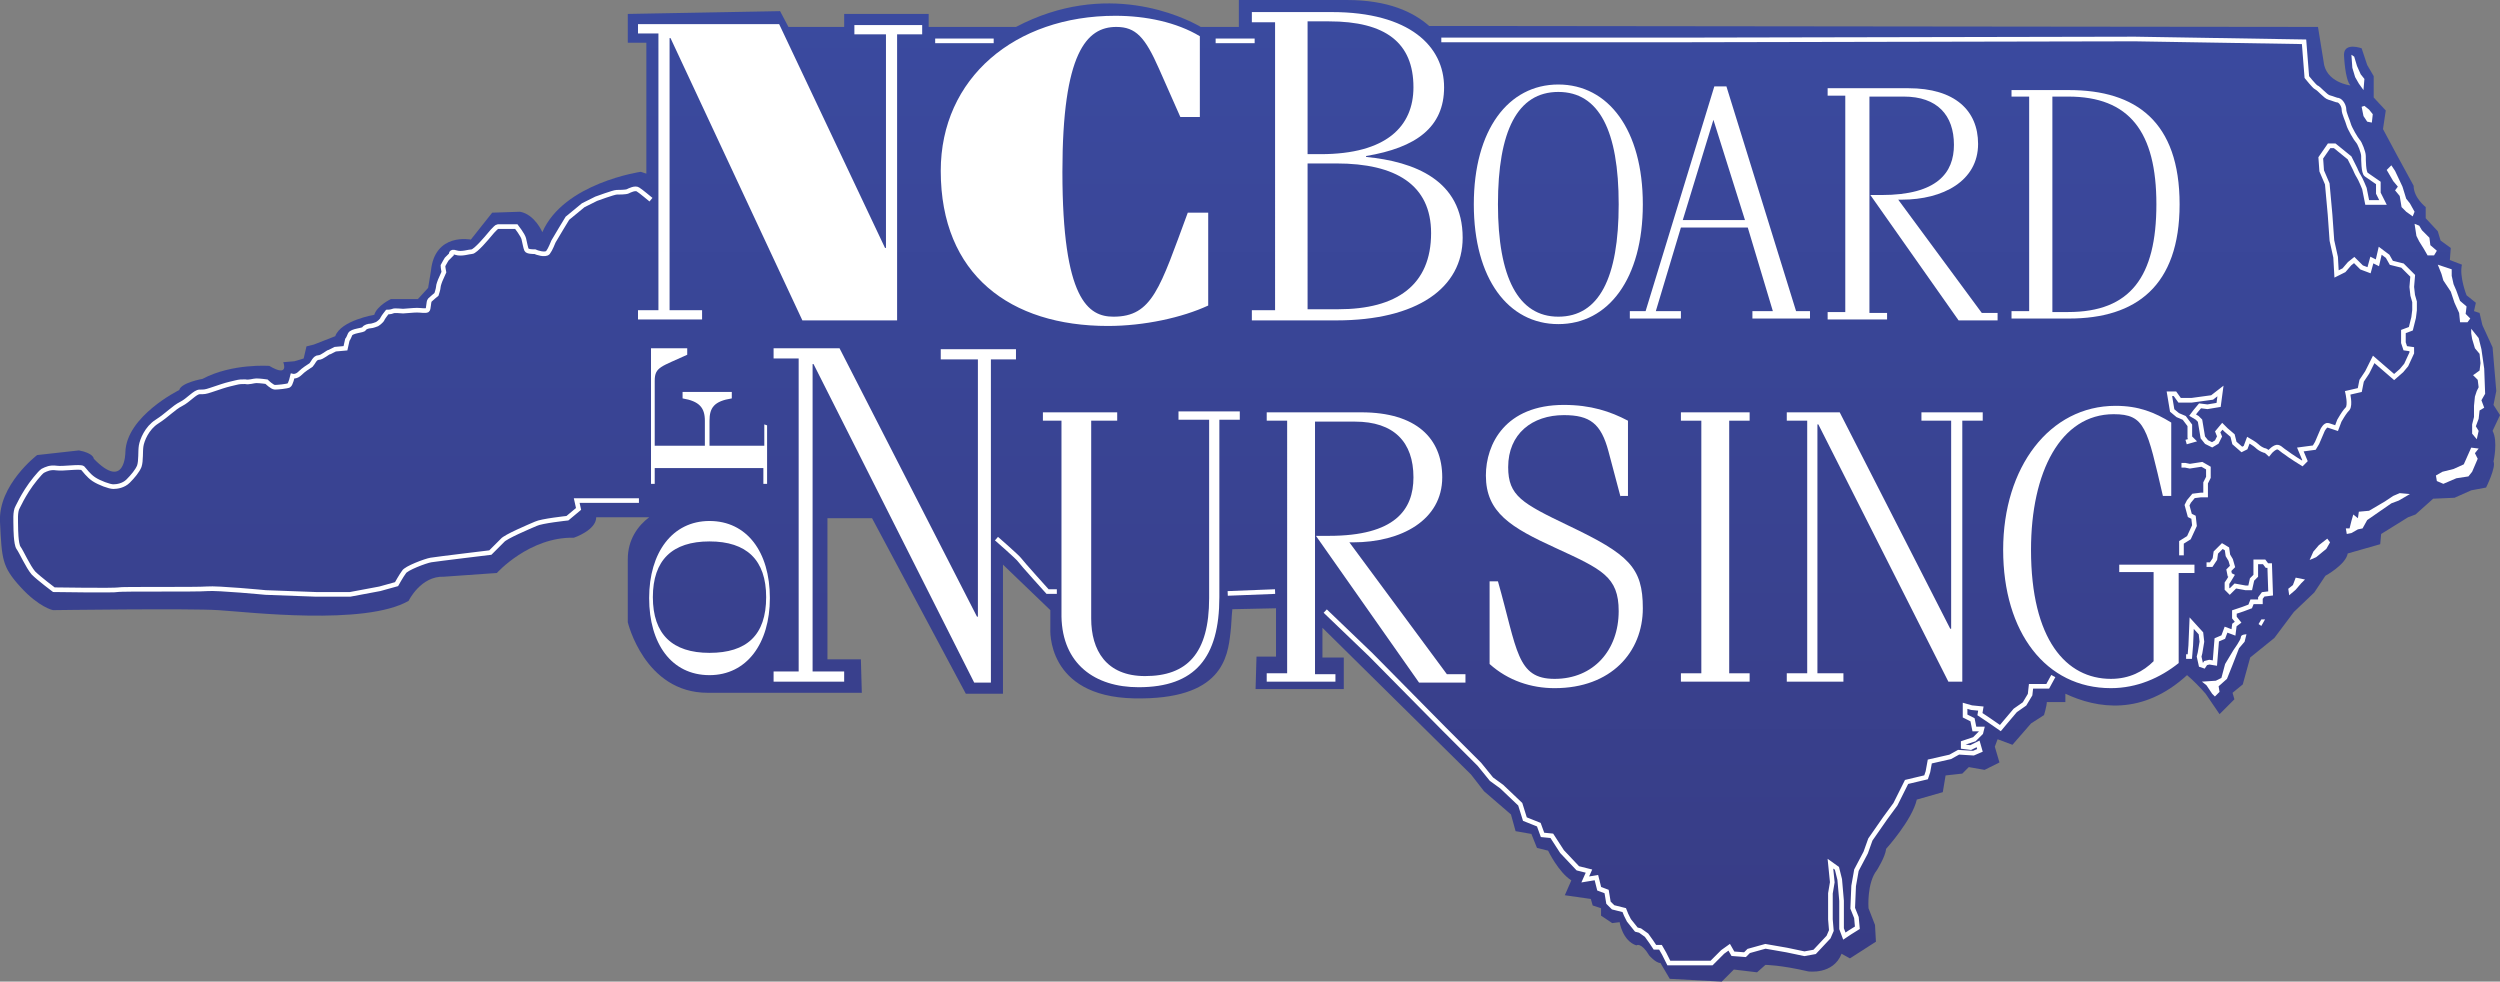 <?xml version="1.0" encoding="utf-8"?>
<!-- Generator: Adobe Illustrator 24.0.2, SVG Export Plug-In . SVG Version: 6.00 Build 0)  -->
<svg version="1.1" id="Layer_1" xmlns="http://www.w3.org/2000/svg" xmlns:xlink="http://www.w3.org/1999/xlink" x="0px" y="0px"
	 viewBox="0 0 269.2 105.7" style="enable-background:new 0 0 269.2 105.7;" xml:space="preserve">
<rect x="0" y="0" width="269.2" height="105.7" fill="#808080" stroke="none"/>
<style type="text/css">
	.st0{fill:url(#SVGID_1_);}
	.st1{fill:none;stroke:#FFFFFF;stroke-width:0.5;stroke-miterlimit:10;}
	.st2{fill:#FFFFFF;}
	.st3{fill:none;}
</style>
<g id="Layer_3">
	<g>
		<g>
			
				<linearGradient id="SVGID_1_" gradientUnits="userSpaceOnUse" x1="134.603" y1="142.133" x2="134.603" y2="39.463" gradientTransform="matrix(1 0 0 -1 0 143.6)">
				<stop  offset="0" style="stop-color:#3A4A9F"/>
				<stop  offset="1" style="stop-color:#383C85"/>
			</linearGradient>
			<path class="st0" d="M268.5,43.6l0.3-1.5l-0.4-4.7l-1.1-2.4l-0.3-1.3l-0.6-0.2l0.2-0.9l-1-0.8c0,0-0.8-2-0.5-3.3l-1.3-0.5
				l0.1-1.3l-1.1-0.8l-0.3-1l-1.3-1.4v-1.2c0,0-1.3-1-1.3-2.3l-1.8-3.3l-1.5-2.8l0.3-2l-1.3-1.4V8.2L254.9,7l-0.6-1.8
				c0,0-1.9-0.7-1.9,0.7c0,0,0.1,2.7,0.7,3.3c0,0-2.7-0.3-2.9-2.6l-0.6-3.7l-89-0.1h-6.7C152.2,1.3,149.5,0,145,0
				c-8.8,0-11.6,0-11.6,0v2.9h-4.1c-1.9-1.1-10.2-5.1-19.9,0H100V1.5h-9.1v1.4h-6L84,1.2L67.6,1.5v3.1h2v14.1L69,18.5
				c0,0-8.3,1.2-10.6,6.5c0,0-0.8-1.9-2.4-2.2l-3,0.1l-2.3,2.9c0,0-3.9-0.8-4.3,3.4L46.1,31L45,32.2h-2.9c0,0-1.5,0.7-1.8,1.7
				c0,0-3.6,0.6-4.2,2.3l-2.3,0.9L33,37.3l-0.3,1.3l-1,0.3L30.5,39c0,0,0.7,1.7-1.5,0.4c0,0-4-0.3-7.2,1.4c0,0-2.3,0.4-2.5,1.2
				c0,0-5.7,2.8-5.8,6.7c0,0,0,4.2-3.4,0.7c0,0,0-0.6-1.6-0.9L4,49c0,0-4.2,3.2-4,7.2c0.2,4,0.2,4.8,2.2,7s3.5,2.5,3.5,2.5
				s14.7-0.2,17.8,0c3.2,0.2,15.8,1.7,20.5-1c0,0,1.3-2.7,3.8-2.6l5.7-0.4c0,0,3.5-3.9,8.3-3.8c0,0,2.4-0.8,2.4-2.2h5.7
				c-1.2,0.9-2.3,2.4-2.3,4.5c0,4.2,0,6.8,0,6.8s1.8,7.6,8.6,7.6h16.6L92.7,71h-3.6V55.8h4.8L104,74.7h4V60.8l5.1,4.9v2
				c0,0-0.5,7.3,9,7.5s10.1-4.4,10.4-7.1c0.1-0.8,0.1-1.6,0.2-2.5l4.7-0.1v5.2h-2.1l-0.1,3.5h9.5v-3.4h-2.3v-3.2l16,15.8l1.4,1.8
				l2.9,2.5l0.5,1.8l1.7,0.3l0.6,1.5l1.2,0.3c0,0,1.1,2.3,2.5,3.2l-0.7,1.6l2.8,0.4l0.2,0.7l0.9,0.3v0.8l1.2,0.8l0.8-0.1
				c0,0,0.3,2,1.8,2.5c0,0,0.5-0.4,1.4,1.1c0,0,0.7,0.8,1.2,0.8l1,1.7l5.6,0.3l1.3-1.3l2.5,0.3l0.9-0.8c0,0,1.6,0,4.6,0.7
				c0,0,2.7,0.4,3.6-1.9l0.9,0.5l2.8-1.8l-0.1-1.8l-0.7-1.8c0,0-0.2-2.7,0.9-4.1c0,0,0.9-1.4,1-2.3c0,0,2.8-3.1,3.3-5.3l2.8-0.8
				l0.3-1.8l1.8-0.2l0.7-0.7l1.7,0.3l1.6-0.8l-0.5-1.7l0.3-0.8l1.6,0.6l2-2.3l1.4-0.9c0,0,0.3-1,0.3-1.4h2v-0.9
				c3.4,1.6,8.3,2.4,13.1-2c0.6,0.5,1.4,1.3,2,2l1.5,2.2l1.6-1.6l-0.2-0.7l1.1-0.9l0.8-2.9l2.6-2.1l2.1-2.8l2.2-2.1l1.2-1.8
				c0,0,2.2-1.2,2.4-2.4l3.5-1l0.1-1.1l2.9-1.8l0.8-0.3l1.9-1.7l2.3-0.1l1.8-0.8l1.6-0.3c0,0,1.1-2.2,0.8-2.8c0,0,0.5-2.2-0.1-3.3
				l0.8-1.7L268.5,43.6z"/>
		</g>
	</g>
	<g>
		<path class="st1" d="M155.2,4.3h25.9l48.8-0.1l18.2,0.3l0.3,3.8c0,0,0.8,1,1,1.1c0.3,0.1,1,1,1.4,1.1s0.8,0.3,1,0.3
			c0.3,0.1,0.6,0.6,0.6,1s0.4,1.2,0.5,1.6s0.8,1.6,1,1.8s0.6,1.2,0.6,1.6s0,1.8,0.3,2s1.3,0.9,1.3,0.9V20v0.8l0.5,1h-1.7l-0.3-1.5
			c0,0-0.4-1-0.6-1.3s-0.4-0.8-0.4-0.8L253,17l-1.6-1.3h-0.6l-0.9,1.3l0.1,1.4l0.6,1.4l0.3,3.3l0.2,2.8l0.4,1.8l0.1,1.8l0.8-0.4
			l0.6-0.7l0.5-0.4l0.8,0.8l0.8,0.3l0.3-1.1l0.6,0.3l0.3-1.3l0.8,0.6l0.4,0.7l1.2,0.3l0.6,0.6l0.5,0.5l-0.1,1.2l0.1,0.9l0.2,0.7v0.9
			l-0.1,0.8l-0.3,1.2l-0.8,0.3v1.2l0.2,0.6l0.7,0.1V38l-0.6,1.3l-0.5,0.6l-0.8,0.7l-2.2-1.9l-0.7,1.4l-0.6,0.9l-0.2,1l-1.3,0.3
			c0,0,0.3,1.3,0,1.7c-0.3,0.3-0.6,0.8-0.6,0.8l-0.3,0.5l-0.3,0.8c0,0-0.6-0.2-0.9-0.3c-0.3-0.1-0.6,0.5-0.6,0.5l-0.6,1.4l-0.3,0.5
			l-1.5,0.2l0.5,1.2l-0.3,0.3c0,0-1.3-0.8-1.8-1.2c-0.5-0.3-0.7-0.7-1.1-0.5s-0.7,0.6-0.7,0.6s-0.3-0.3-0.5-0.3
			c-0.3-0.1-0.6-0.3-0.8-0.5s-0.9-0.6-0.9-0.6l-0.3,0.8l-0.4,0.2l-0.8-0.7l-0.2-0.8l-0.7-0.6l-0.4-0.4l-0.5,0.6L239,47l-0.3,0.6
			l-0.5,0.3l-0.6-0.3l-0.4-0.5l-0.3-1.8l-0.3-0.3l-0.5-0.3l0.3-0.4l0.5-0.6l0.8,0.1l1.2-0.2l0.2-1.5l-0.9,0.7l-2.2,0.3h-1.3
			l-0.5-0.7h-0.6l0.3,1.8l0.6,0.5l0.7,0.3l0.6,0.8v1.3l0.3,0.3l-0.7,0.2"/>
		<polyline class="st1" points="130.9,4.4 132.8,4.4 135.1,4.4 		"/>
		<polyline class="st1" points="100.7,4.4 104.7,4.4 107,4.4 		"/>
		<path class="st1" d="M68.8,53.9h-6.7l0.2,0.9l-0.6,0.5l-0.6,0.5c0,0-2.8,0.3-3.4,0.6c-0.7,0.3-3.3,1.4-3.6,1.8
			c-0.3,0.3-1.3,1.3-1.3,1.3s-5.8,0.7-6.4,0.8s-2.7,0.9-2.9,1.3c-0.3,0.4-0.8,1.3-0.8,1.3l-1.8,0.5L37.7,64H34l-5.4-0.2
			c0,0-5.2-0.5-6.3-0.4c-1.1,0.1-9.3,0-9.6,0.1c-0.3,0.1-6.9,0-6.9,0s-1.6-1.2-2.2-1.8C3,61,2.3,59.4,2,59s-0.3-2.2-0.3-2.2
			c0-0.7-0.1-1.7,0.2-2.2c0.3-0.6,0.5-1,1-1.8s1.4-1.9,1.7-2.1c0.4-0.2,0.8-0.4,1.5-0.3s2.5-0.2,2.8,0c0.2,0.2,0.6,0.8,1.2,1.2
			c0.6,0.4,1.7,0.8,2.1,0.8s1.1-0.1,1.6-0.6s1-1.1,1.2-1.6c0.2-0.6,0.1-1.6,0.2-2.2c0.1-0.6,0.6-1.9,1.7-2.6
			c1.1-0.7,1.8-1.5,2.6-1.9s1.5-1.3,2-1.3s0.6,0,1.2-0.2c0.6-0.2,0.6-0.2,1.2-0.4c0.6-0.2,1.1-0.3,1.5-0.4s0.6-0.1,1-0.1
			c0.4,0.1,0.9-0.1,1.2-0.1c0.4,0,1.1,0.1,1.1,0.1s0.6,0.6,0.9,0.6s1.3-0.1,1.5-0.2s0.4-1,0.4-1s0.4,0.1,0.8-0.3
			c0.4-0.4,0.9-0.7,1.2-0.9c0.2-0.2,0.4-0.8,0.8-0.8s1-0.6,1.2-0.6c0.2-0.1,0.6-0.3,0.6-0.3l1.1-0.1l0.2-0.9c0,0,0.1-0.1,0.3-0.6
			c0.2-0.4,1.4-0.4,1.5-0.6s0.5-0.3,0.7-0.3s0.7-0.2,0.7-0.2s0.5-0.3,0.6-0.6c0.1-0.2,0.5-0.7,0.5-0.7s0.4,0,0.6-0.1s0.9,0,1.1,0
			s1.1-0.1,1.5-0.1s0.9,0.1,1.1,0s0.1-0.9,0.3-1.1c0.2-0.2,0.7-0.6,0.7-0.6s0.2-0.6,0.2-0.8c0-0.2,0.2-0.7,0.2-0.7l0.4-0.9
			c0,0-0.1-0.5-0.1-0.7c0.1-0.2,0.4-0.7,0.4-0.7l0.4-0.4l0.1-0.1c0,0-0.1-0.4,0.5-0.2c0.6,0.2,1.4-0.1,1.7-0.1
			c0.4,0,1.8-1.7,1.8-1.7s0.8-1,1-1s2,0,2,0s0.7,0.9,0.8,1.3c0.1,0.4,0.2,1,0.3,1.2c0.1,0.2,0.7,0.2,0.9,0.2
			c0.2,0.1,1.1,0.4,1.4,0.1c0.3-0.4,0.5-1,0.6-1.2s1.5-2.5,1.5-2.5l1.7-1.4l1.4-0.7c0,0,1.9-0.7,2.2-0.7c0.2,0,1,0,1.2-0.1
			s0.8-0.4,1.1-0.2c0.2,0.1,1.4,1.1,1.4,1.1"/>
		<path class="st1" d="M113.8,63.7h-1c0,0-2.8-3.1-3-3.4c-0.2-0.3-2.5-2.3-2.5-2.3"/>
		<line class="st1" x1="137.3" y1="63.7" x2="132.2" y2="63.9"/>
		<polyline class="st1" points="221.1,72.8 220.5,73.9 218.7,73.9 218.6,74.8 218,75.8 217,76.5 215.9,77.8 215.4,78.4 214.1,77.5 
			213.2,76.9 213.3,76.3 212.3,76.2 211.6,76 211.6,77.1 212.4,77.5 212.6,78.5 213.4,78.5 213.3,78.9 212.6,79.6 211.4,80 
			211.4,80.4 212.2,80.5 213,80.1 213.2,80.8 212.5,81.1 210.9,81 210,81.5 207.8,82 207.6,83.1 207.4,83.7 205.3,84.2 204.1,86.6 
			203,88.1 201.4,90.4 200.9,91.8 199.9,93.7 199.6,95.4 199.5,97.8 199.9,98.8 200,99.9 199.2,100.4 198.6,100.8 198.3,100 
			198.3,99 198.3,97 198.1,94.7 197.8,93.5 197.1,93 197.3,95 197.1,96.2 197.1,97.6 197.1,99 197.2,100.2 196.9,100.9 195.4,102.5 
			194.3,102.7 192.4,102.3 190.1,101.9 188.3,102.4 187.9,102.8 186.6,102.7 186.2,102 185.5,102.5 184.3,103.7 179.7,103.7 
			179.2,102.7 178.8,102 178.2,102 177.8,101.4 177.3,100.7 176.6,100.2 176.2,100.1 175.4,99.1 175.1,98.5 174.9,98 173.7,97.7 
			173.2,97.2 173,96 172.2,95.7 171.9,94.5 170.7,94.7 171.1,93.8 169.9,93.5 168.2,91.7 167.1,90 166.1,89.9 165.7,88.8 
			164.2,88.2 163.7,86.6 161.7,84.7 160.6,83.9 159.3,82.3 155.5,78.5 147.6,70.5 142.7,65.8 		"/>
		<polyline class="st1" points="237.6,60.8 238.1,60.8 238.5,60.2 238.6,59.5 239.3,58.8 239.8,59.1 239.9,59.8 240.2,60.3 
			240.4,61 240,61.4 240.1,61.9 240.3,62 240,62.5 239.8,62.8 239.8,63.4 240.1,63.7 240.7,63.1 241.8,63.3 242.3,63.3 242.5,62.4 
			242.9,62 242.9,60.5 243.8,60.5 244.1,60.9 244.4,60.9 244.5,63.9 243.7,64 243.4,64.4 243.4,64.8 242.5,64.8 242.3,65.3 
			241.5,65.6 240.6,65.9 240.6,66.5 241,67 240.6,67.3 240.5,68.1 239.7,67.8 239.4,68.6 238.7,68.9 238.5,71.4 237.9,71.3 
			237.5,71.4 237.3,71.7 237,71.6 236.8,70.7 236.9,70.3 237.1,69.1 237,68.2 236,67.1 235.9,69.5 235.8,70.7 235.4,70.7 		"/>
		<polyline class="st1" points="234.9,50.1 235.3,50.1 235.8,50.2 237.1,50 237.8,50.4 237.8,51.4 237.5,52 237.5,53.3 237,53.3 
			236.2,53.4 235.7,54 235.5,54.4 235.8,55.5 236.2,55.7 236.3,56.6 235.7,57.9 234.9,58.4 234.9,59.8 		"/>
		<polygon class="st2" points="257,18.3 257.7,19.5 258.2,20.1 257.9,20.5 258.4,21.1 258.6,22.3 259.1,22.8 259.8,23.3 260,22.8 
			259.5,21.9 259.1,21.4 258.7,20.1 257.9,18.4 257.5,17.8 		"/>
		<polygon class="st2" points="253.2,5.9 253.3,7.3 253.6,8.3 254,9 254.5,9.7 254.6,8.5 254.2,8 253.8,7.1 253.5,6.1 		"/>
		<polygon class="st2" points="254.3,11.5 254.5,12.5 254.9,13.1 255.4,13.2 255.5,12.3 255.1,11.8 254.6,11.4 		"/>
		<polygon class="st2" points="260,24.1 260.2,25.4 260.5,26 261,26.8 261.4,27.5 262.1,27.5 262.4,27 261.7,26.4 261.6,25.6 
			260.8,24.8 260.5,24.3 		"/>
		<polygon class="st2" points="262.5,28.5 262.9,29.5 263.1,30.2 263.9,31.4 264.3,32.6 264.8,33.7 264.9,34.7 265.7,34.7 266,34.3 
			265.5,33.8 265.6,33 264.9,32.4 264.5,31.3 264.2,30.6 264,29.7 264,29 263.1,28.7 		"/>
		<polygon class="st2" points="266.1,35.4 266.1,35.9 266.2,36.5 266.5,37.5 267,38.1 267.1,39.1 267,39.9 266.3,40.4 266.8,40.9 
			266.9,41.7 266.7,42.1 266.5,42.7 266.4,43.7 266.4,44.9 266.2,45.7 266.2,46.7 266.7,47.3 266.9,46.4 266.6,45.9 266.9,45.1 
			267,44.2 267.5,43.9 267.2,43.1 267.6,42.4 267.5,39.7 267.2,37.6 266.9,36.4 		"/>
		<polygon class="st2" points="266.1,48.2 265.3,50 264.2,50.5 263,50.8 262.3,51.2 262.4,51.8 263.1,52.1 264.5,51.5 265.8,51.3 
			266.2,50.8 266.8,49.4 266.5,48.8 266.9,48.3 		"/>
		<polygon class="st2" points="259.5,53.2 258.4,53.1 257.7,53.4 256.8,54 255.1,55 254,55.1 253.9,55.8 253.4,55.4 253.2,56.1 
			253,56.9 252.6,56.9 252.7,57.5 253.2,57.4 253.9,57 254.4,56.9 254.9,56 257.5,54.2 258.3,53.9 		"/>
		<polygon class="st2" points="250.6,58 249.7,58.7 249.1,59.4 248.7,60.3 249.4,60 250.5,59.1 250.9,58.4 		"/>
		<polygon class="st2" points="248.2,62.4 247.2,62.2 246.9,63 246.4,63.4 246.5,64.1 247.2,63.5 247.8,62.8 		"/>
		<polygon class="st2" points="243.5,66.7 243.2,67.2 243.5,67.4 243.9,66.7 		"/>
		<path class="st2" d="M241.9,68.3c0,0-0.6,0-0.6,0.3s-0.8,1.4-0.8,1.4l-0.9,1.5l-0.4,1.5l-0.6,0.3l-1.5,0.1l0.5,0.4l0.6,0.9
			l0.3,0.3l0.5-0.5l-0.1-0.6l0.9-0.8l0.6-1.5l0.7-1.8l0.6-0.7L241.9,68.3z"/>
	</g>
</g>
<g id="Layer_1_1_">
	<g>
		<g>
			<path class="st2" d="M195.7,72.5h2.8v0.9h-6.1v-0.9h2.2V45.3h-2.2v-0.9h5.7L210,67.7h0.1V45.3h-3.2v-0.9h6.6v0.9h-2.2v28.1h-1.5
				l-14-27.7h-0.1V72.5z"/>
		</g>
	</g>
	<g>
		<g>
			<path class="st2" d="M68.7,34.4v-1h2.2V3.6h-2.2v-1h15.2l11.4,24.1h0.1v-23H92v-1h7.3v1h-2.7v30.8H86.4L72.2,4.1h-0.1v29.3h3.5v1
				C75.6,34.4,68.7,34.4,68.7,34.4z"/>
			<path class="st3" d="M68.7,34.4v-1h2.2V3.6h-2.2v-1h15.2l11.4,24.1h0.1v-23H92v-1h7.3v1h-2.7v30.8H86.4L72.2,4.1h-0.1v29.3h3.5v1
				C75.6,34.4,68.7,34.4,68.7,34.4z"/>
		</g>
	</g>
	<g>
		<g>
			<path class="st2" d="M129,12.6h-1.9l-2.3-5.2c-1.5-3.4-2.5-4.5-4.6-4.5c-3.2,0-5.8,2.8-5.8,15.6c0,13.8,2.8,15.6,5.5,15.6
				c4.2,0,5-3.1,8-11.2h2.2v10c-2.8,1.3-6.9,2.2-10.8,2.2c-10.5,0-18-5.5-18-16.7c0-10,8-16.7,18.8-16.7c3.3,0,6.6,0.7,9.1,2.2v8.7
				H129z"/>
			<path class="st3" d="M129,12.6h-1.9l-2.3-5.2c-1.5-3.4-2.5-4.5-4.6-4.5c-3.2,0-5.8,2.8-5.8,15.6c0,13.8,2.8,15.6,5.5,15.6
				c4.2,0,5-3.1,8-11.2h2.2v10c-2.8,1.3-6.9,2.2-10.8,2.2c-10.5,0-18-5.5-18-16.7c0-10,8-16.7,18.8-16.7c3.3,0,6.6,0.7,9.1,2.2v8.7
				H129z"/>
		</g>
	</g>
	<g>
		<g>
			<path class="st2" d="M140.8,17.6h3.1c6.4,0,10.2,2.3,10.2,7.5c0,5.6-3.7,8.2-10,8.2h-3.3V17.6z M137.3,33.4h-2.5v1.1h9.1
				c8.7,0,13.6-3.5,13.6-8.9c0-6.2-5.2-8.2-10.4-8.7v-0.1c5.4-0.9,8.4-3.1,8.4-7.4c0-4.4-3.7-8.1-12.1-8.1h-8.6v1.1h2.5V33.4z
				 M140.8,2.3h2.3c6.1,0,9.1,2.3,9.1,7.1c0,4.2-2.9,7.2-10,7.2h-1.4V2.3z"/>
		</g>
	</g>
	<g>
		<g>
			<path class="st2" d="M161.3,22c0-7.9,2.1-12.1,6.5-12.1s6.5,4.2,6.5,12.1s-2.1,12.1-6.5,12.1C163.5,34.1,161.3,29.9,161.3,22z
				 M158.7,22c0,8,3.7,12.9,9.1,12.9c5.4,0,9.1-4.9,9.1-12.9s-3.7-12.9-9.1-12.9C162.4,9.1,158.7,14,158.7,22z"/>
		</g>
	</g>
	<g>
		<g>
			<path class="st2" d="M184.5,12.9L184.5,12.9l3.4,10.8h-6.7L184.5,12.9z M181,34.3v-0.8h-2.7l2.7-9h7.2l2.7,9h-2.2v0.8h6.2v-0.8
				h-1.5l-7.5-24.2h-1.3l-7.4,24.2h-1.7v0.8H181z"/>
		</g>
	</g>
	<g>
		<g>
			<path class="st2" d="M203.2,34.4h-6.4v-0.8h1.9V10.3h-1.9V9.5h8.7c5,0,7.5,2.4,7.5,6c0,4-3.8,6-8.2,6h-0.4l9,12.2h1.7v0.8h-4.2
				L201.4,21h1.2c6,0,7.8-2.4,7.8-5.4c0-3.2-1.8-5.2-5.4-5.2h-3.7v23.3h1.9L203.2,34.4L203.2,34.4z"/>
		</g>
	</g>
	<g>
		<g>
			<path class="st2" d="M221,10.4h1.7c6.6,0,9.5,3.8,9.5,11.6s-2.8,11.6-9.5,11.6H221V10.4z M216.6,10.4h1.9v23.1h-1.9v0.8h6.2
				c7.2,0,11.9-3.5,11.9-12.3c0-8.9-4.7-12.3-11.9-12.3h-6.2V10.4z"/>
		</g>
	</g>
	<g>
		<g>
			<path class="st2" d="M87.5,72.3h3.4v1.1h-7.6v-1.1H86V38.6h-2.7v-1.1h7.1l14.8,28.9h0.1V38.7h-4v-1.1h8.1v1.1h-2.7v34.8h-1.8
				L87.6,39.2h-0.1V72.3z"/>
		</g>
	</g>
	<g>
		<g>
			<path class="st2" d="M114.5,45.3h-2.2v-0.9h8v0.9h-2.8v21.3c0,3.4,1.6,6.2,5.8,6.2c4.5,0,6.9-2.4,6.9-8.4V45.2h-3.3v-0.9h6.6v0.9
				h-2.2v19.1c0,6.5-2.6,9.7-8.7,9.7c-4.7,0-8.2-2.5-8.3-7.6V45.3H114.5z"/>
		</g>
	</g>
	<g>
		<g>
			<path class="st2" d="M143.8,73.4h-7.4v-0.9h2.2V45.3h-2.2v-0.9h10.2c5.9,0,8.7,2.8,8.7,7c0,4.6-4.4,7-9.6,7h-0.4l10.5,14.2h2v0.9
				h-5l-11.1-15.8h1.4c7.1,0,9.1-2.8,9.1-6.3c0-3.8-2.1-6-6.3-6h-4.3v27.2h2.2L143.8,73.4L143.8,73.4z"/>
		</g>
	</g>
	<g>
		<g>
			<path class="st2" d="M174.5,53.5l-1.3-4.9c-0.8-3-2-3.9-4.8-3.9c-3.4,0-6,2-6,5.6c0,3.1,1.5,3.9,6.5,6.3c6.5,3.1,8,4.5,8,8.9
				c0,4.7-3.4,8.6-9.5,8.6c-2.5,0-5-0.8-7-2.6v-8.9h0.9c2.1,7.4,2,10.5,6.1,10.5c4.2,0,6.9-3.1,6.9-7.3c0-3.7-1.8-4.5-6.8-6.8
				c-4.8-2.2-7.5-3.8-7.5-7.8c0-3.4,2.1-7.6,8.4-7.6c2.9,0,5,0.7,6.9,1.7v8.1h-0.8V53.5z"/>
		</g>
	</g>
	<g>
		<g>
			<path class="st2" d="M188.4,73.4H181v-0.9h2.2V45.3H181v-0.9h7.4v0.9h-2.2v27.2h2.2V73.4z"/>
			<path class="st3" d="M188.4,73.4H181v-0.9h2.2V45.3H181v-0.9h7.4v0.9h-2.2v27.2h2.2V73.4z"/>
		</g>
	</g>
	<g>
		<g>
			<path class="st2" d="M234.6,71.4c-2,1.6-4.5,2.7-7.3,2.7c-7,0-11.6-6-11.6-14.9s5-15.5,12.1-15.5c2.5,0,4.2,0.7,6,1.8v7.9h-0.9
				c-1.7-7.3-1.9-8.8-5.3-8.8c-5.7,0-8.9,6.2-8.9,14.6c0,9.7,3.8,13.9,8.6,13.9c2,0,3.5-0.8,4.6-1.9v-9.6h-3.7v-0.8h8.1v0.9h-1.7
				L234.6,71.4L234.6,71.4z"/>
		</g>
	</g>
	<g>
		<g>
			<path class="st2" d="M76.4,70.3c-4,0-6.1-2-6.1-6s2.1-6,6.1-6s6.1,2,6.1,6C82.5,68.4,80.4,70.3,76.4,70.3z M76.4,72.7
				c4,0,6.5-3.4,6.5-8.3c0-5-2.5-8.3-6.5-8.3s-6.5,3.4-6.5,8.3S72.3,72.7,76.4,72.7z"/>
		</g>
	</g>
	<g>
		<g>
			<path class="st2" d="M82.6,45.8v6.3h-0.4v-1.7H70.5v1.7h-0.4V37.5H74v0.7c-2.8,1.3-3.5,1.3-3.5,2.8v7h5.4v-2.7
				c0-1.4-0.6-2.1-2.4-2.4v-0.7h5.3v0.7c-1.9,0.3-2.4,1-2.4,2.4V48h5.9v-2.3L82.6,45.8L82.6,45.8z"/>
		</g>
	</g>
</g>
</svg>
